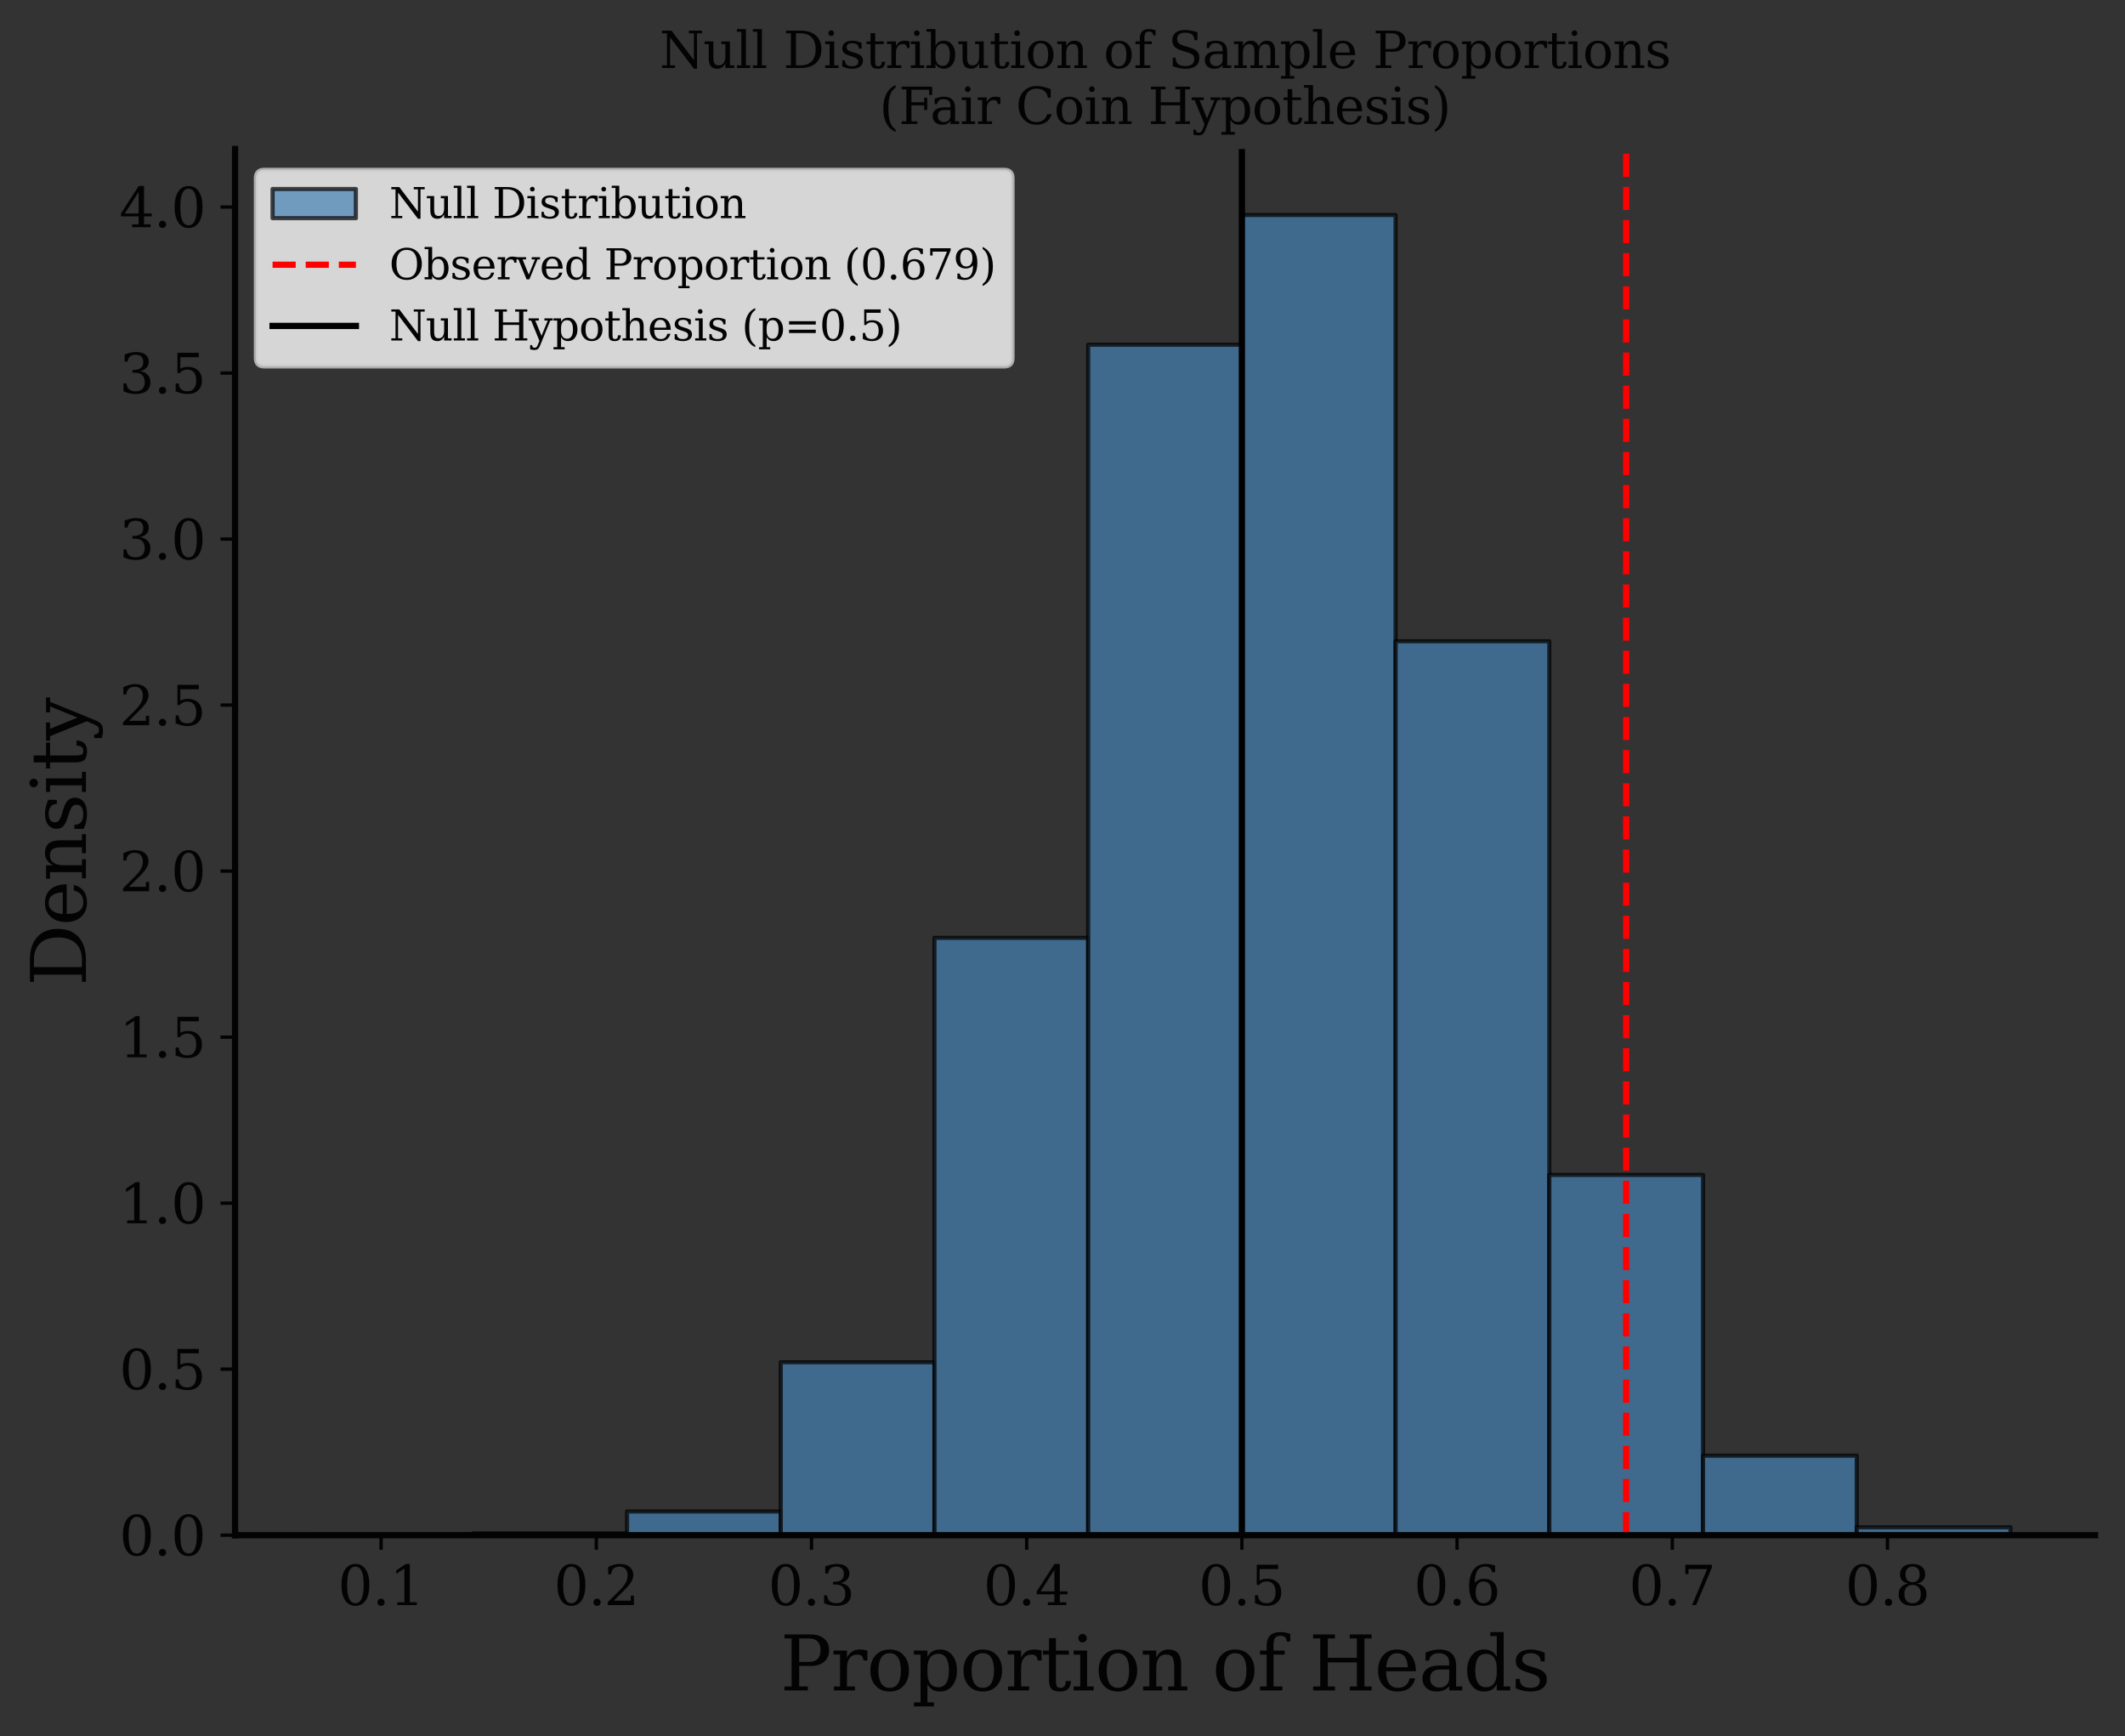 <?xml version="1.0" encoding="utf-8" standalone="no"?>
<!DOCTYPE svg PUBLIC "-//W3C//DTD SVG 1.1//EN"
  "http://www.w3.org/Graphics/SVG/1.1/DTD/svg11.dtd">
<svg xmlns:xlink="http://www.w3.org/1999/xlink" width="510.021pt" height="416.598pt" viewBox="0 0 510.021 416.598" xmlns="http://www.w3.org/2000/svg" version="1.1">
 <rect x="0" y="0" width="510.021" height="416.598" fill="#333333" stroke="none"/>
 <defs>
  <style type="text/css">*{stroke-linejoin: round; stroke-linecap: butt}</style>
 </defs>
 <g id="figure_1">
  <g id="patch_1">
   <path d="M 0 416.598 
L 510.021 416.598 
L 510.021 0 
L 0 0 
L 0 416.598 
z
" style="fill: none"/>
  </g>
  <g id="axes_1">
   <g id="patch_2">
    <path d="M 56.421 368.396 
L 502.821 368.396 
L 502.821 35.755 
L 56.421 35.755 
L 56.421 368.396 
z
" style="fill: none"/>
   </g>
   <g id="patch_3">
    <path d="M 76.712 368.396 
L 113.604 368.396 
L 113.604 368.284 
L 76.712 368.284 
z
" clip-path="url(#p70a9c75db4)" style="fill: #4682b4; opacity: 0.7; stroke: #000000; stroke-linejoin: miter"/>
   </g>
   <g id="patch_4">
    <path d="M 113.604 368.396 
L 150.497 368.396 
L 150.497 367.949 
L 113.604 367.949 
z
" clip-path="url(#p70a9c75db4)" style="fill: #4682b4; opacity: 0.7; stroke: #000000; stroke-linejoin: miter"/>
   </g>
   <g id="patch_5">
    <path d="M 150.497 368.396 
L 187.389 368.396 
L 187.389 362.706 
L 150.497 362.706 
z
" clip-path="url(#p70a9c75db4)" style="fill: #4682b4; opacity: 0.7; stroke: #000000; stroke-linejoin: miter"/>
   </g>
   <g id="patch_6">
    <path d="M 187.389 368.396 
L 224.282 368.396 
L 224.282 326.899 
L 187.389 326.899 
z
" clip-path="url(#p70a9c75db4)" style="fill: #4682b4; opacity: 0.7; stroke: #000000; stroke-linejoin: miter"/>
   </g>
   <g id="patch_7">
    <path d="M 224.282 368.396 
L 261.174 368.396 
L 261.174 225.055 
L 224.282 225.055 
z
" clip-path="url(#p70a9c75db4)" style="fill: #4682b4; opacity: 0.7; stroke: #000000; stroke-linejoin: miter"/>
   </g>
   <g id="patch_8">
    <path d="M 261.174 368.396 
L 298.067 368.396 
L 298.067 82.718 
L 261.174 82.718 
z
" clip-path="url(#p70a9c75db4)" style="fill: #4682b4; opacity: 0.7; stroke: #000000; stroke-linejoin: miter"/>
   </g>
   <g id="patch_9">
    <path d="M 298.067 368.396 
L 334.959 368.396 
L 334.959 51.596 
L 298.067 51.596 
z
" clip-path="url(#p70a9c75db4)" style="fill: #4682b4; opacity: 0.7; stroke: #000000; stroke-linejoin: miter"/>
   </g>
   <g id="patch_10">
    <path d="M 334.959 368.396 
L 371.852 368.396 
L 371.852 153.886 
L 334.959 153.886 
z
" clip-path="url(#p70a9c75db4)" style="fill: #4682b4; opacity: 0.7; stroke: #000000; stroke-linejoin: miter"/>
   </g>
   <g id="patch_11">
    <path d="M 371.852 368.396 
L 408.745 368.396 
L 408.745 281.945 
L 371.852 281.945 
z
" clip-path="url(#p70a9c75db4)" style="fill: #4682b4; opacity: 0.7; stroke: #000000; stroke-linejoin: miter"/>
   </g>
   <g id="patch_12">
    <path d="M 408.745 368.396 
L 445.637 368.396 
L 445.637 349.321 
L 408.745 349.321 
z
" clip-path="url(#p70a9c75db4)" style="fill: #4682b4; opacity: 0.7; stroke: #000000; stroke-linejoin: miter"/>
   </g>
   <g id="patch_13">
    <path d="M 445.637 368.396 
L 482.53 368.396 
L 482.53 366.499 
L 445.637 366.499 
z
" clip-path="url(#p70a9c75db4)" style="fill: #4682b4; opacity: 0.7; stroke: #000000; stroke-linejoin: miter"/>
   </g>
   <g id="matplotlib.axis_1">
    <g id="xtick_1">
     <g id="line2d_1">
      <defs>
       <path id="ma07808b17c" d="M 0 0 
L 0 3.5 
" style="stroke: #030303; stroke-width: 0.8"/>
      </defs>
      <g>
       <use xlink:href="#ma07808b17c" x="91.469" y="368.396" style="fill: #030303; stroke: #030303; stroke-width: 0.8"/>
      </g>
     </g>
     <g id="text_1">
      <!-- $\mathdefault{0.1}$ -->
      <g style="fill: #030303" transform="translate(81.069 385.273) scale(0.13 -0.13)">
       <defs>
        <path id="DejaVuSerif-30" d="M 2034 219 
Q 2513 219 2750 744 
Q 2988 1269 2988 2328 
Q 2988 3391 2750 3916 
Q 2513 4441 2034 4441 
Q 1556 4441 1318 3916 
Q 1081 3391 1081 2328 
Q 1081 1269 1318 744 
Q 1556 219 2034 219 
z
M 2034 -91 
Q 1275 -91 848 546 
Q 422 1184 422 2328 
Q 422 3475 848 4112 
Q 1275 4750 2034 4750 
Q 2797 4750 3222 4112 
Q 3647 3475 3647 2328 
Q 3647 1184 3222 546 
Q 2797 -91 2034 -91 
z
" transform="scale(0.016)"/>
        <path id="DejaVuSerif-2e" d="M 603 325 
Q 603 500 722 622 
Q 841 744 1019 744 
Q 1191 744 1312 622 
Q 1434 500 1434 325 
Q 1434 153 1312 31 
Q 1191 -91 1019 -91 
Q 841 -91 722 29 
Q 603 150 603 325 
z
" transform="scale(0.016)"/>
        <path id="DejaVuSerif-31" d="M 909 0 
L 909 331 
L 1722 331 
L 1722 4213 
L 781 3603 
L 781 4013 
L 1919 4750 
L 2350 4750 
L 2350 331 
L 3163 331 
L 3163 0 
L 909 0 
z
" transform="scale(0.016)"/>
       </defs>
       <use xlink:href="#DejaVuSerif-30" transform="translate(0 0.781)"/>
       <use xlink:href="#DejaVuSerif-2e" transform="translate(63.623 0.781)"/>
       <use xlink:href="#DejaVuSerif-31" transform="translate(95.41 0.781)"/>
      </g>
     </g>
    </g>
    <g id="xtick_2">
     <g id="line2d_2">
      <g>
       <use xlink:href="#ma07808b17c" x="143.118" y="368.396" style="fill: #030303; stroke: #030303; stroke-width: 0.8"/>
      </g>
     </g>
     <g id="text_2">
      <!-- $\mathdefault{0.2}$ -->
      <g style="fill: #030303" transform="translate(132.913 385.273) scale(0.13 -0.13)">
       <defs>
        <path id="DejaVuSerif-32" d="M 819 3553 
L 469 3553 
L 469 4384 
Q 803 4563 1142 4656 
Q 1481 4750 1806 4750 
Q 2534 4750 2956 4397 
Q 3378 4044 3378 3438 
Q 3378 2753 2422 1800 
Q 2347 1728 2309 1691 
L 1131 513 
L 3078 513 
L 3078 1088 
L 3444 1088 
L 3444 0 
L 434 0 
L 434 341 
L 1850 1753 
Q 2319 2222 2519 2614 
Q 2719 3006 2719 3438 
Q 2719 3909 2473 4175 
Q 2228 4441 1797 4441 
Q 1350 4441 1106 4219 
Q 863 3997 819 3553 
z
" transform="scale(0.016)"/>
       </defs>
       <use xlink:href="#DejaVuSerif-30" transform="translate(0 0.781)"/>
       <use xlink:href="#DejaVuSerif-2e" transform="translate(63.623 0.781)"/>
       <use xlink:href="#DejaVuSerif-32" transform="translate(92.785 0.781)"/>
      </g>
     </g>
    </g>
    <g id="xtick_3">
     <g id="line2d_3">
      <g>
       <use xlink:href="#ma07808b17c" x="194.768" y="368.396" style="fill: #030303; stroke: #030303; stroke-width: 0.8"/>
      </g>
     </g>
     <g id="text_3">
      <!-- $\mathdefault{0.3}$ -->
      <g style="fill: #030303" transform="translate(184.368 385.273) scale(0.13 -0.13)">
       <defs>
        <path id="DejaVuSerif-33" d="M 622 4469 
Q 988 4606 1323 4678 
Q 1659 4750 1953 4750 
Q 2638 4750 3022 4454 
Q 3406 4159 3406 3634 
Q 3406 3213 3140 2930 
Q 2875 2647 2388 2547 
Q 2963 2466 3280 2130 
Q 3597 1794 3597 1259 
Q 3597 606 3158 257 
Q 2719 -91 1894 -91 
Q 1528 -91 1179 -12 
Q 831 66 488 225 
L 488 1131 
L 838 1131 
Q 869 681 1141 450 
Q 1413 219 1906 219 
Q 2384 219 2661 495 
Q 2938 772 2938 1253 
Q 2938 1803 2653 2086 
Q 2369 2369 1819 2369 
L 1522 2369 
L 1522 2688 
L 1678 2688 
Q 2225 2688 2498 2914 
Q 2772 3141 2772 3597 
Q 2772 4006 2547 4223 
Q 2322 4441 1900 4441 
Q 1478 4441 1245 4241 
Q 1013 4041 972 3647 
L 622 3647 
L 622 4469 
z
" transform="scale(0.016)"/>
       </defs>
       <use xlink:href="#DejaVuSerif-30" transform="translate(0 0.781)"/>
       <use xlink:href="#DejaVuSerif-2e" transform="translate(63.623 0.781)"/>
       <use xlink:href="#DejaVuSerif-33" transform="translate(95.41 0.781)"/>
      </g>
     </g>
    </g>
    <g id="xtick_4">
     <g id="line2d_4">
      <g>
       <use xlink:href="#ma07808b17c" x="246.417" y="368.396" style="fill: #030303; stroke: #030303; stroke-width: 0.8"/>
      </g>
     </g>
     <g id="text_4">
      <!-- $\mathdefault{0.4}$ -->
      <g style="fill: #030303" transform="translate(236.017 385.273) scale(0.13 -0.13)">
       <defs>
        <path id="DejaVuSerif-34" d="M 2234 1581 
L 2234 4063 
L 641 1581 
L 2234 1581 
z
M 3609 0 
L 1484 0 
L 1484 331 
L 2234 331 
L 2234 1247 
L 197 1247 
L 197 1588 
L 2241 4750 
L 2859 4750 
L 2859 1581 
L 3750 1581 
L 3750 1247 
L 2859 1247 
L 2859 331 
L 3609 331 
L 3609 0 
z
" transform="scale(0.016)"/>
       </defs>
       <use xlink:href="#DejaVuSerif-30" transform="translate(0 0.781)"/>
       <use xlink:href="#DejaVuSerif-2e" transform="translate(63.623 0.781)"/>
       <use xlink:href="#DejaVuSerif-34" transform="translate(95.41 0.781)"/>
      </g>
     </g>
    </g>
    <g id="xtick_5">
     <g id="line2d_5">
      <g>
       <use xlink:href="#ma07808b17c" x="298.067" y="368.396" style="fill: #030303; stroke: #030303; stroke-width: 0.8"/>
      </g>
     </g>
     <g id="text_5">
      <!-- $\mathdefault{0.5}$ -->
      <g style="fill: #030303" transform="translate(287.667 385.273) scale(0.13 -0.13)">
       <defs>
        <path id="DejaVuSerif-35" d="M 3219 4666 
L 3219 4153 
L 1081 4153 
L 1081 2816 
Q 1244 2928 1461 2984 
Q 1678 3041 1947 3041 
Q 2703 3041 3140 2622 
Q 3578 2203 3578 1478 
Q 3578 738 3136 323 
Q 2694 -91 1894 -91 
Q 1572 -91 1234 -12 
Q 897 66 544 225 
L 544 1131 
L 897 1131 
Q 925 688 1179 453 
Q 1434 219 1894 219 
Q 2388 219 2653 544 
Q 2919 869 2919 1478 
Q 2919 2084 2655 2407 
Q 2391 2731 1894 2731 
Q 1613 2731 1398 2631 
Q 1184 2531 1019 2322 
L 750 2322 
L 750 4666 
L 3219 4666 
z
" transform="scale(0.016)"/>
       </defs>
       <use xlink:href="#DejaVuSerif-30" transform="translate(0 0.781)"/>
       <use xlink:href="#DejaVuSerif-2e" transform="translate(63.623 0.781)"/>
       <use xlink:href="#DejaVuSerif-35" transform="translate(95.41 0.781)"/>
      </g>
     </g>
    </g>
    <g id="xtick_6">
     <g id="line2d_6">
      <g>
       <use xlink:href="#ma07808b17c" x="349.716" y="368.396" style="fill: #030303; stroke: #030303; stroke-width: 0.8"/>
      </g>
     </g>
     <g id="text_6">
      <!-- $\mathdefault{0.6}$ -->
      <g style="fill: #030303" transform="translate(339.316 385.273) scale(0.13 -0.13)">
       <defs>
        <path id="DejaVuSerif-36" d="M 2094 219 
Q 2534 219 2771 542 
Q 3009 866 3009 1472 
Q 3009 2078 2771 2401 
Q 2534 2725 2094 2725 
Q 1647 2725 1412 2412 
Q 1178 2100 1178 1509 
Q 1178 888 1415 553 
Q 1653 219 2094 219 
z
M 1075 2569 
Q 1288 2803 1556 2918 
Q 1825 3034 2163 3034 
Q 2859 3034 3264 2615 
Q 3669 2197 3669 1472 
Q 3669 763 3233 336 
Q 2797 -91 2069 -91 
Q 1278 -91 853 498 
Q 428 1088 428 2181 
Q 428 3406 931 4078 
Q 1434 4750 2350 4750 
Q 2597 4750 2869 4703 
Q 3141 4656 3425 4563 
L 3425 3794 
L 3072 3794 
Q 3034 4109 2831 4275 
Q 2628 4441 2284 4441 
Q 1678 4441 1381 3981 
Q 1084 3522 1075 2569 
z
" transform="scale(0.016)"/>
       </defs>
       <use xlink:href="#DejaVuSerif-30" transform="translate(0 0.781)"/>
       <use xlink:href="#DejaVuSerif-2e" transform="translate(63.623 0.781)"/>
       <use xlink:href="#DejaVuSerif-36" transform="translate(95.41 0.781)"/>
      </g>
     </g>
    </g>
    <g id="xtick_7">
     <g id="line2d_7">
      <g>
       <use xlink:href="#ma07808b17c" x="401.366" y="368.396" style="fill: #030303; stroke: #030303; stroke-width: 0.8"/>
      </g>
     </g>
     <g id="text_7">
      <!-- $\mathdefault{0.7}$ -->
      <g style="fill: #030303" transform="translate(390.966 385.273) scale(0.13 -0.13)">
       <defs>
        <path id="DejaVuSerif-37" d="M 3609 4347 
L 1784 0 
L 1319 0 
L 3059 4153 
L 903 4153 
L 903 3578 
L 538 3578 
L 538 4666 
L 3609 4666 
L 3609 4347 
z
" transform="scale(0.016)"/>
       </defs>
       <use xlink:href="#DejaVuSerif-30" transform="translate(0 0.781)"/>
       <use xlink:href="#DejaVuSerif-2e" transform="translate(63.623 0.781)"/>
       <use xlink:href="#DejaVuSerif-37" transform="translate(95.41 0.781)"/>
      </g>
     </g>
    </g>
    <g id="xtick_8">
     <g id="line2d_8">
      <g>
       <use xlink:href="#ma07808b17c" x="453.016" y="368.396" style="fill: #030303; stroke: #030303; stroke-width: 0.8"/>
      </g>
     </g>
     <g id="text_8">
      <!-- $\mathdefault{0.8}$ -->
      <g style="fill: #030303" transform="translate(442.876 385.273) scale(0.13 -0.13)">
       <defs>
        <path id="DejaVuSerif-38" d="M 2981 1275 
Q 2981 1775 2732 2051 
Q 2484 2328 2034 2328 
Q 1584 2328 1336 2051 
Q 1088 1775 1088 1275 
Q 1088 772 1336 495 
Q 1584 219 2034 219 
Q 2484 219 2732 495 
Q 2981 772 2981 1275 
z
M 2853 3541 
Q 2853 3966 2637 4203 
Q 2422 4441 2034 4441 
Q 1650 4441 1433 4203 
Q 1216 3966 1216 3541 
Q 1216 3113 1433 2875 
Q 1650 2638 2034 2638 
Q 2422 2638 2637 2875 
Q 2853 3113 2853 3541 
z
M 2516 2484 
Q 3047 2413 3344 2092 
Q 3641 1772 3641 1275 
Q 3641 619 3225 264 
Q 2809 -91 2034 -91 
Q 1263 -91 845 264 
Q 428 619 428 1275 
Q 428 1772 725 2092 
Q 1022 2413 1556 2484 
Q 1084 2569 832 2842 
Q 581 3116 581 3541 
Q 581 4103 968 4426 
Q 1356 4750 2034 4750 
Q 2713 4750 3100 4426 
Q 3488 4103 3488 3541 
Q 3488 3116 3236 2842 
Q 2984 2569 2516 2484 
z
" transform="scale(0.016)"/>
       </defs>
       <use xlink:href="#DejaVuSerif-30" transform="translate(0 0.781)"/>
       <use xlink:href="#DejaVuSerif-2e" transform="translate(63.623 0.781)"/>
       <use xlink:href="#DejaVuSerif-38" transform="translate(91.785 0.781)"/>
      </g>
     </g>
    </g>
    <g id="text_9">
     <!-- Proportion of Heads -->
     <g style="fill: #030303" transform="translate(187.262 405.654) scale(0.18 -0.18)">
      <defs>
       <path id="DejaVuSerif-50" d="M 1581 2375 
L 2406 2375 
Q 2872 2375 3115 2626 
Q 3359 2878 3359 3353 
Q 3359 3831 3115 4081 
Q 2872 4331 2406 4331 
L 1581 4331 
L 1581 2375 
z
M 353 0 
L 353 331 
L 947 331 
L 947 4331 
L 353 4331 
L 353 4666 
L 2559 4666 
Q 3259 4666 3668 4311 
Q 4078 3956 4078 3353 
Q 4078 2753 3668 2397 
Q 3259 2041 2559 2041 
L 1581 2041 
L 1581 331 
L 2303 331 
L 2303 0 
L 353 0 
z
" transform="scale(0.016)"/>
       <path id="DejaVuSerif-72" d="M 3059 3328 
L 3059 2497 
L 2728 2497 
Q 2713 2744 2591 2866 
Q 2469 2988 2234 2988 
Q 1809 2988 1582 2694 
Q 1356 2400 1356 1850 
L 1356 331 
L 2022 331 
L 2022 0 
L 263 0 
L 263 331 
L 781 331 
L 781 2994 
L 231 2994 
L 231 3322 
L 1356 3322 
L 1356 2731 
Q 1525 3078 1790 3245 
Q 2056 3413 2438 3413 
Q 2578 3413 2733 3391 
Q 2888 3369 3059 3328 
z
" transform="scale(0.016)"/>
       <path id="DejaVuSerif-6f" d="M 1925 219 
Q 2388 219 2623 584 
Q 2859 950 2859 1663 
Q 2859 2375 2623 2739 
Q 2388 3103 1925 3103 
Q 1463 3103 1227 2739 
Q 991 2375 991 1663 
Q 991 950 1228 584 
Q 1466 219 1925 219 
z
M 1925 -91 
Q 1200 -91 759 389 
Q 319 869 319 1663 
Q 319 2456 758 2934 
Q 1197 3413 1925 3413 
Q 2653 3413 3092 2934 
Q 3531 2456 3531 1663 
Q 3531 869 3092 389 
Q 2653 -91 1925 -91 
z
" transform="scale(0.016)"/>
       <path id="DejaVuSerif-70" d="M 1313 1825 
L 1313 1497 
Q 1313 897 1542 583 
Q 1772 269 2209 269 
Q 2650 269 2876 622 
Q 3103 975 3103 1663 
Q 3103 2353 2876 2703 
Q 2650 3053 2209 3053 
Q 1772 3053 1542 2737 
Q 1313 2422 1313 1825 
z
M 738 2988 
L 184 2988 
L 184 3322 
L 1313 3322 
L 1313 2803 
Q 1481 3116 1742 3264 
Q 2003 3413 2388 3413 
Q 3000 3413 3387 2928 
Q 3775 2444 3775 1663 
Q 3775 881 3387 395 
Q 3000 -91 2388 -91 
Q 2003 -91 1742 57 
Q 1481 206 1313 519 
L 1313 -997 
L 1856 -997 
L 1856 -1331 
L 184 -1331 
L 184 -997 
L 738 -997 
L 738 2988 
z
" transform="scale(0.016)"/>
       <path id="DejaVuSerif-74" d="M 691 2988 
L 184 2988 
L 184 3322 
L 691 3322 
L 691 4353 
L 1269 4353 
L 1269 3322 
L 2350 3322 
L 2350 2988 
L 1269 2988 
L 1269 878 
Q 1269 456 1350 337 
Q 1431 219 1650 219 
Q 1875 219 1978 351 
Q 2081 484 2088 781 
L 2522 781 
Q 2497 328 2275 118 
Q 2053 -91 1600 -91 
Q 1103 -91 897 129 
Q 691 350 691 878 
L 691 2988 
z
" transform="scale(0.016)"/>
       <path id="DejaVuSerif-69" d="M 622 4353 
Q 622 4497 726 4603 
Q 831 4709 978 4709 
Q 1122 4709 1226 4603 
Q 1331 4497 1331 4353 
Q 1331 4206 1228 4103 
Q 1125 4000 978 4000 
Q 831 4000 726 4103 
Q 622 4206 622 4353 
z
M 1356 331 
L 1900 331 
L 1900 0 
L 231 0 
L 231 331 
L 781 331 
L 781 2988 
L 231 2988 
L 231 3322 
L 1356 3322 
L 1356 331 
z
" transform="scale(0.016)"/>
       <path id="DejaVuSerif-6e" d="M 263 0 
L 263 331 
L 781 331 
L 781 2988 
L 231 2988 
L 231 3322 
L 1356 3322 
L 1356 2731 
Q 1516 3069 1770 3241 
Q 2025 3413 2363 3413 
Q 2913 3413 3172 3097 
Q 3431 2781 3431 2113 
L 3431 331 
L 3944 331 
L 3944 0 
L 2356 0 
L 2356 331 
L 2853 331 
L 2853 1931 
Q 2853 2541 2703 2767 
Q 2553 2994 2175 2994 
Q 1775 2994 1565 2701 
Q 1356 2409 1356 1850 
L 1356 331 
L 1856 331 
L 1856 0 
L 263 0 
z
" transform="scale(0.016)"/>
       <path id="DejaVuSerif-20" transform="scale(0.016)"/>
       <path id="DejaVuSerif-66" d="M 2753 4078 
L 2450 4078 
Q 2447 4313 2317 4434 
Q 2188 4556 1941 4556 
Q 1619 4556 1487 4379 
Q 1356 4203 1356 3750 
L 1356 3322 
L 2284 3322 
L 2284 2988 
L 1356 2988 
L 1356 331 
L 2094 331 
L 2094 0 
L 231 0 
L 231 331 
L 781 331 
L 781 2988 
L 231 2988 
L 231 3322 
L 781 3322 
L 781 3738 
Q 781 4294 1070 4578 
Q 1359 4863 1919 4863 
Q 2128 4863 2337 4825 
Q 2547 4788 2753 4709 
L 2753 4078 
z
" transform="scale(0.016)"/>
       <path id="DejaVuSerif-48" d="M 353 0 
L 353 331 
L 947 331 
L 947 4331 
L 353 4331 
L 353 4666 
L 2175 4666 
L 2175 4331 
L 1581 4331 
L 1581 2719 
L 4000 2719 
L 4000 4331 
L 3406 4331 
L 3406 4666 
L 5228 4666 
L 5228 4331 
L 4634 4331 
L 4634 331 
L 5228 331 
L 5228 0 
L 3406 0 
L 3406 331 
L 4000 331 
L 4000 2338 
L 1581 2338 
L 1581 331 
L 2175 331 
L 2175 0 
L 353 0 
z
" transform="scale(0.016)"/>
       <path id="DejaVuSerif-65" d="M 3469 1600 
L 991 1600 
L 991 1575 
Q 991 903 1244 561 
Q 1497 219 1991 219 
Q 2369 219 2611 417 
Q 2853 616 2950 1006 
L 3413 1006 
Q 3275 459 2904 184 
Q 2534 -91 1931 -91 
Q 1203 -91 761 389 
Q 319 869 319 1663 
Q 319 2450 753 2931 
Q 1188 3413 1894 3413 
Q 2647 3413 3050 2948 
Q 3453 2484 3469 1600 
z
M 2791 1931 
Q 2772 2513 2545 2808 
Q 2319 3103 1894 3103 
Q 1497 3103 1269 2806 
Q 1041 2509 991 1931 
L 2791 1931 
z
" transform="scale(0.016)"/>
       <path id="DejaVuSerif-61" d="M 2547 1044 
L 2547 1747 
L 1806 1747 
Q 1378 1747 1168 1562 
Q 959 1378 959 997 
Q 959 650 1171 447 
Q 1384 244 1747 244 
Q 2106 244 2326 466 
Q 2547 688 2547 1044 
z
M 3122 2075 
L 3122 331 
L 3634 331 
L 3634 0 
L 2547 0 
L 2547 359 
Q 2356 128 2106 18 
Q 1856 -91 1522 -91 
Q 969 -91 644 203 
Q 319 497 319 997 
Q 319 1513 691 1797 
Q 1063 2081 1741 2081 
L 2547 2081 
L 2547 2309 
Q 2547 2688 2317 2895 
Q 2088 3103 1672 3103 
Q 1328 3103 1125 2947 
Q 922 2791 872 2484 
L 575 2484 
L 575 3156 
Q 875 3284 1158 3348 
Q 1441 3413 1709 3413 
Q 2400 3413 2761 3070 
Q 3122 2728 3122 2075 
z
" transform="scale(0.016)"/>
       <path id="DejaVuSerif-64" d="M 3359 331 
L 3909 331 
L 3909 0 
L 2784 0 
L 2784 519 
Q 2616 206 2355 57 
Q 2094 -91 1709 -91 
Q 1097 -91 708 395 
Q 319 881 319 1663 
Q 319 2444 706 2928 
Q 1094 3413 1709 3413 
Q 2094 3413 2355 3264 
Q 2616 3116 2784 2803 
L 2784 4531 
L 2241 4531 
L 2241 4863 
L 3359 4863 
L 3359 331 
z
M 2784 1497 
L 2784 1825 
Q 2784 2422 2554 2737 
Q 2325 3053 1888 3053 
Q 1444 3053 1217 2703 
Q 991 2353 991 1663 
Q 991 975 1217 622 
Q 1444 269 1888 269 
Q 2325 269 2554 583 
Q 2784 897 2784 1497 
z
" transform="scale(0.016)"/>
       <path id="DejaVuSerif-73" d="M 359 184 
L 359 959 
L 691 959 
Q 703 588 923 403 
Q 1144 219 1575 219 
Q 1963 219 2166 364 
Q 2369 509 2369 788 
Q 2369 1006 2220 1140 
Q 2072 1275 1594 1428 
L 1178 1569 
Q 750 1706 558 1912 
Q 366 2119 366 2438 
Q 366 2894 700 3153 
Q 1034 3413 1625 3413 
Q 1888 3413 2178 3344 
Q 2469 3275 2778 3144 
L 2778 2419 
L 2447 2419 
Q 2434 2741 2221 2922 
Q 2009 3103 1644 3103 
Q 1281 3103 1095 2975 
Q 909 2847 909 2591 
Q 909 2381 1050 2254 
Q 1191 2128 1613 1997 
L 2069 1856 
Q 2541 1709 2748 1489 
Q 2956 1269 2956 922 
Q 2956 450 2595 179 
Q 2234 -91 1600 -91 
Q 1278 -91 972 -22 
Q 666 47 359 184 
z
" transform="scale(0.016)"/>
      </defs>
      <use xlink:href="#DejaVuSerif-50"/>
      <use xlink:href="#DejaVuSerif-72" transform="translate(67.285 0)"/>
      <use xlink:href="#DejaVuSerif-6f" transform="translate(115.088 0)"/>
      <use xlink:href="#DejaVuSerif-70" transform="translate(175.293 0)"/>
      <use xlink:href="#DejaVuSerif-6f" transform="translate(239.307 0)"/>
      <use xlink:href="#DejaVuSerif-72" transform="translate(299.512 0)"/>
      <use xlink:href="#DejaVuSerif-74" transform="translate(347.314 0)"/>
      <use xlink:href="#DejaVuSerif-69" transform="translate(387.5 0)"/>
      <use xlink:href="#DejaVuSerif-6f" transform="translate(419.482 0)"/>
      <use xlink:href="#DejaVuSerif-6e" transform="translate(479.688 0)"/>
      <use xlink:href="#DejaVuSerif-20" transform="translate(544.092 0)"/>
      <use xlink:href="#DejaVuSerif-6f" transform="translate(575.879 0)"/>
      <use xlink:href="#DejaVuSerif-66" transform="translate(636.084 0)"/>
      <use xlink:href="#DejaVuSerif-20" transform="translate(673.096 0)"/>
      <use xlink:href="#DejaVuSerif-48" transform="translate(704.883 0)"/>
      <use xlink:href="#DejaVuSerif-65" transform="translate(792.09 0)"/>
      <use xlink:href="#DejaVuSerif-61" transform="translate(851.27 0)"/>
      <use xlink:href="#DejaVuSerif-64" transform="translate(910.889 0)"/>
      <use xlink:href="#DejaVuSerif-73" transform="translate(974.902 0)"/>
     </g>
    </g>
   </g>
   <g id="matplotlib.axis_2">
    <g id="ytick_1">
     <g id="line2d_9">
      <defs>
       <path id="m351866f456" d="M 0 0 
L -3.5 0 
" style="stroke: #030303; stroke-width: 0.8"/>
      </defs>
      <g>
       <use xlink:href="#m351866f456" x="56.421" y="368.396" style="fill: #030303; stroke: #030303; stroke-width: 0.8"/>
      </g>
     </g>
     <g id="text_10">
      <!-- $\mathdefault{0.0}$ -->
      <g style="fill: #030303" transform="translate(28.621 373.334) scale(0.13 -0.13)">
       <use xlink:href="#DejaVuSerif-30" transform="translate(0 0.781)"/>
       <use xlink:href="#DejaVuSerif-2e" transform="translate(63.623 0.781)"/>
       <use xlink:href="#DejaVuSerif-30" transform="translate(95.41 0.781)"/>
      </g>
     </g>
    </g>
    <g id="ytick_2">
     <g id="line2d_10">
      <g>
       <use xlink:href="#m351866f456" x="56.421" y="328.556" style="fill: #030303; stroke: #030303; stroke-width: 0.8"/>
      </g>
     </g>
     <g id="text_11">
      <!-- $\mathdefault{0.5}$ -->
      <g style="fill: #030303" transform="translate(28.621 333.495) scale(0.13 -0.13)">
       <use xlink:href="#DejaVuSerif-30" transform="translate(0 0.781)"/>
       <use xlink:href="#DejaVuSerif-2e" transform="translate(63.623 0.781)"/>
       <use xlink:href="#DejaVuSerif-35" transform="translate(95.41 0.781)"/>
      </g>
     </g>
    </g>
    <g id="ytick_3">
     <g id="line2d_11">
      <g>
       <use xlink:href="#m351866f456" x="56.421" y="288.717" style="fill: #030303; stroke: #030303; stroke-width: 0.8"/>
      </g>
     </g>
     <g id="text_12">
      <!-- $\mathdefault{1.0}$ -->
      <g style="fill: #030303" transform="translate(28.621 293.656) scale(0.13 -0.13)">
       <use xlink:href="#DejaVuSerif-31" transform="translate(0 0.781)"/>
       <use xlink:href="#DejaVuSerif-2e" transform="translate(63.623 0.781)"/>
       <use xlink:href="#DejaVuSerif-30" transform="translate(95.41 0.781)"/>
      </g>
     </g>
    </g>
    <g id="ytick_4">
     <g id="line2d_12">
      <g>
       <use xlink:href="#m351866f456" x="56.421" y="248.878" style="fill: #030303; stroke: #030303; stroke-width: 0.8"/>
      </g>
     </g>
     <g id="text_13">
      <!-- $\mathdefault{1.5}$ -->
      <g style="fill: #030303" transform="translate(28.621 253.817) scale(0.13 -0.13)">
       <use xlink:href="#DejaVuSerif-31" transform="translate(0 0.781)"/>
       <use xlink:href="#DejaVuSerif-2e" transform="translate(63.623 0.781)"/>
       <use xlink:href="#DejaVuSerif-35" transform="translate(95.41 0.781)"/>
      </g>
     </g>
    </g>
    <g id="ytick_5">
     <g id="line2d_13">
      <g>
       <use xlink:href="#m351866f456" x="56.421" y="209.039" style="fill: #030303; stroke: #030303; stroke-width: 0.8"/>
      </g>
     </g>
     <g id="text_14">
      <!-- $\mathdefault{2.0}$ -->
      <g style="fill: #030303" transform="translate(28.621 213.978) scale(0.13 -0.13)">
       <use xlink:href="#DejaVuSerif-32" transform="translate(0 0.781)"/>
       <use xlink:href="#DejaVuSerif-2e" transform="translate(63.623 0.781)"/>
       <use xlink:href="#DejaVuSerif-30" transform="translate(95.41 0.781)"/>
      </g>
     </g>
    </g>
    <g id="ytick_6">
     <g id="line2d_14">
      <g>
       <use xlink:href="#m351866f456" x="56.421" y="169.2" style="fill: #030303; stroke: #030303; stroke-width: 0.8"/>
      </g>
     </g>
     <g id="text_15">
      <!-- $\mathdefault{2.5}$ -->
      <g style="fill: #030303" transform="translate(28.621 174.139) scale(0.13 -0.13)">
       <use xlink:href="#DejaVuSerif-32" transform="translate(0 0.781)"/>
       <use xlink:href="#DejaVuSerif-2e" transform="translate(63.623 0.781)"/>
       <use xlink:href="#DejaVuSerif-35" transform="translate(95.41 0.781)"/>
      </g>
     </g>
    </g>
    <g id="ytick_7">
     <g id="line2d_15">
      <g>
       <use xlink:href="#m351866f456" x="56.421" y="129.361" style="fill: #030303; stroke: #030303; stroke-width: 0.8"/>
      </g>
     </g>
     <g id="text_16">
      <!-- $\mathdefault{3.0}$ -->
      <g style="fill: #030303" transform="translate(28.621 134.3) scale(0.13 -0.13)">
       <use xlink:href="#DejaVuSerif-33" transform="translate(0 0.781)"/>
       <use xlink:href="#DejaVuSerif-2e" transform="translate(63.623 0.781)"/>
       <use xlink:href="#DejaVuSerif-30" transform="translate(95.41 0.781)"/>
      </g>
     </g>
    </g>
    <g id="ytick_8">
     <g id="line2d_16">
      <g>
       <use xlink:href="#m351866f456" x="56.421" y="89.522" style="fill: #030303; stroke: #030303; stroke-width: 0.8"/>
      </g>
     </g>
     <g id="text_17">
      <!-- $\mathdefault{3.5}$ -->
      <g style="fill: #030303" transform="translate(28.621 94.461) scale(0.13 -0.13)">
       <use xlink:href="#DejaVuSerif-33" transform="translate(0 0.781)"/>
       <use xlink:href="#DejaVuSerif-2e" transform="translate(63.623 0.781)"/>
       <use xlink:href="#DejaVuSerif-35" transform="translate(95.41 0.781)"/>
      </g>
     </g>
    </g>
    <g id="ytick_9">
     <g id="line2d_17">
      <g>
       <use xlink:href="#m351866f456" x="56.421" y="49.683" style="fill: #030303; stroke: #030303; stroke-width: 0.8"/>
      </g>
     </g>
     <g id="text_18">
      <!-- $\mathdefault{4.0}$ -->
      <g style="fill: #030303" transform="translate(28.621 54.622) scale(0.13 -0.13)">
       <use xlink:href="#DejaVuSerif-34" transform="translate(0 0.781)"/>
       <use xlink:href="#DejaVuSerif-2e" transform="translate(63.623 0.781)"/>
       <use xlink:href="#DejaVuSerif-30" transform="translate(95.41 0.781)"/>
      </g>
     </g>
    </g>
    <g id="text_19">
     <!-- Density -->
     <g style="fill: #030303" transform="translate(20.621 236.613) rotate(-90) scale(0.18 -0.18)">
      <defs>
       <path id="DejaVuSerif-44" d="M 1581 331 
L 2163 331 
Q 3072 331 3558 850 
Q 4044 1369 4044 2338 
Q 4044 3306 3559 3818 
Q 3075 4331 2163 4331 
L 1581 4331 
L 1581 331 
z
M 353 0 
L 353 331 
L 947 331 
L 947 4331 
L 353 4331 
L 353 4666 
L 2209 4666 
Q 3416 4666 4089 4050 
Q 4763 3434 4763 2338 
Q 4763 1238 4088 619 
Q 3413 0 2209 0 
L 353 0 
z
" transform="scale(0.016)"/>
       <path id="DejaVuSerif-79" d="M 1381 -609 
L 1600 -56 
L 359 2988 
L -19 2988 
L -19 3322 
L 1509 3322 
L 1509 2988 
L 978 2988 
L 1913 703 
L 2847 2988 
L 2350 2988 
L 2350 3322 
L 3597 3322 
L 3597 2988 
L 3225 2988 
L 1703 -750 
Q 1547 -1138 1356 -1280 
Q 1166 -1422 819 -1422 
Q 672 -1422 517 -1397 
Q 363 -1372 206 -1325 
L 206 -691 
L 500 -691 
Q 519 -903 608 -995 
Q 697 -1088 884 -1088 
Q 1056 -1088 1161 -992 
Q 1266 -897 1381 -609 
z
" transform="scale(0.016)"/>
      </defs>
      <use xlink:href="#DejaVuSerif-44"/>
      <use xlink:href="#DejaVuSerif-65" transform="translate(80.176 0)"/>
      <use xlink:href="#DejaVuSerif-6e" transform="translate(139.355 0)"/>
      <use xlink:href="#DejaVuSerif-73" transform="translate(203.76 0)"/>
      <use xlink:href="#DejaVuSerif-69" transform="translate(255.078 0)"/>
      <use xlink:href="#DejaVuSerif-74" transform="translate(287.061 0)"/>
      <use xlink:href="#DejaVuSerif-79" transform="translate(327.246 0)"/>
     </g>
    </g>
   </g>
   <g id="line2d_18">
    <path d="M 390.298 368.396 
L 390.298 35.755 
" clip-path="url(#p70a9c75db4)" style="fill: none; stroke-dasharray: 5.55,2.4; stroke-dashoffset: 0; stroke: #ff0000; stroke-width: 1.5"/>
   </g>
   <g id="line2d_19">
    <path d="M 298.067 368.396 
L 298.067 35.755 
" clip-path="url(#p70a9c75db4)" style="fill: none; stroke: #000000; stroke-width: 1.5; stroke-linecap: square"/>
   </g>
   <g id="patch_14">
    <path d="M 56.421 368.396 
L 56.421 35.755 
" style="fill: none; stroke: #030303; stroke-width: 1.5; stroke-linejoin: miter; stroke-linecap: square"/>
   </g>
   <g id="patch_15">
    <path d="M 56.421 368.396 
L 502.821 368.396 
" style="fill: none; stroke: #030303; stroke-width: 1.5; stroke-linejoin: miter; stroke-linecap: square"/>
   </g>
   <g id="text_20">
    <!-- Null Distribution of Sample Proportions -->
    <g style="fill: #030303" transform="translate(158.277 16.318) scale(0.12 -0.12)">
     <defs>
      <path id="DejaVuSerif-4e" d="M 313 0 
L 313 331 
L 941 331 
L 941 4331 
L 313 4331 
L 313 4666 
L 1509 4666 
L 4306 984 
L 4306 4331 
L 3681 4331 
L 3681 4666 
L 5319 4666 
L 5319 4331 
L 4691 4331 
L 4691 -91 
L 4313 -91 
L 1325 3841 
L 1325 331 
L 1953 331 
L 1953 0 
L 313 0 
z
" transform="scale(0.016)"/>
      <path id="DejaVuSerif-75" d="M 2266 3322 
L 3341 3322 
L 3341 331 
L 3884 331 
L 3884 0 
L 2766 0 
L 2766 588 
Q 2606 256 2353 82 
Q 2100 -91 1766 -91 
Q 1213 -91 952 223 
Q 691 538 691 1209 
L 691 2988 
L 172 2988 
L 172 3322 
L 1269 3322 
L 1269 1388 
Q 1269 781 1417 556 
Q 1566 331 1947 331 
Q 2347 331 2556 625 
Q 2766 919 2766 1478 
L 2766 2988 
L 2266 2988 
L 2266 3322 
z
" transform="scale(0.016)"/>
      <path id="DejaVuSerif-6c" d="M 1313 331 
L 1856 331 
L 1856 0 
L 184 0 
L 184 331 
L 738 331 
L 738 4531 
L 184 4531 
L 184 4863 
L 1313 4863 
L 1313 331 
z
" transform="scale(0.016)"/>
      <path id="DejaVuSerif-62" d="M 738 331 
L 738 4531 
L 184 4531 
L 184 4863 
L 1313 4863 
L 1313 2803 
Q 1481 3116 1742 3264 
Q 2003 3413 2388 3413 
Q 3000 3413 3387 2928 
Q 3775 2444 3775 1663 
Q 3775 881 3387 395 
Q 3000 -91 2388 -91 
Q 2003 -91 1742 57 
Q 1481 206 1313 519 
L 1313 0 
L 184 0 
L 184 331 
L 738 331 
z
M 1313 1497 
Q 1313 897 1542 583 
Q 1772 269 2209 269 
Q 2650 269 2876 622 
Q 3103 975 3103 1663 
Q 3103 2353 2876 2703 
Q 2650 3053 2209 3053 
Q 1772 3053 1542 2737 
Q 1313 2422 1313 1825 
L 1313 1497 
z
" transform="scale(0.016)"/>
      <path id="DejaVuSerif-53" d="M 594 225 
L 594 1288 
L 953 1284 
Q 969 753 1261 498 
Q 1553 244 2150 244 
Q 2706 244 2998 464 
Q 3291 684 3291 1106 
Q 3291 1444 3114 1625 
Q 2938 1806 2369 1978 
L 1753 2163 
Q 1084 2366 811 2669 
Q 538 2972 538 3500 
Q 538 4094 959 4422 
Q 1381 4750 2144 4750 
Q 2469 4750 2856 4679 
Q 3244 4609 3681 4475 
L 3681 3481 
L 3328 3481 
Q 3275 3975 2998 4195 
Q 2722 4416 2156 4416 
Q 1663 4416 1405 4214 
Q 1147 4013 1147 3628 
Q 1147 3294 1340 3103 
Q 1534 2913 2163 2725 
L 2741 2553 
Q 3375 2363 3645 2067 
Q 3916 1772 3916 1275 
Q 3916 597 3481 253 
Q 3047 -91 2188 -91 
Q 1803 -91 1404 -12 
Q 1006 66 594 225 
z
" transform="scale(0.016)"/>
      <path id="DejaVuSerif-6d" d="M 3316 2675 
Q 3481 3041 3739 3227 
Q 3997 3413 4341 3413 
Q 4863 3413 5119 3089 
Q 5375 2766 5375 2113 
L 5375 331 
L 5894 331 
L 5894 0 
L 4300 0 
L 4300 331 
L 4800 331 
L 4800 2047 
Q 4800 2556 4650 2772 
Q 4500 2988 4153 2988 
Q 3769 2988 3567 2697 
Q 3366 2406 3366 1850 
L 3366 331 
L 3866 331 
L 3866 0 
L 2291 0 
L 2291 331 
L 2791 331 
L 2791 2069 
Q 2791 2566 2641 2777 
Q 2491 2988 2144 2988 
Q 1759 2988 1557 2697 
Q 1356 2406 1356 1850 
L 1356 331 
L 1856 331 
L 1856 0 
L 263 0 
L 263 331 
L 781 331 
L 781 2994 
L 231 2994 
L 231 3322 
L 1356 3322 
L 1356 2731 
Q 1516 3063 1762 3238 
Q 2009 3413 2322 3413 
Q 2709 3413 2968 3220 
Q 3228 3028 3316 2675 
z
" transform="scale(0.016)"/>
     </defs>
     <use xlink:href="#DejaVuSerif-4e"/>
     <use xlink:href="#DejaVuSerif-75" transform="translate(87.5 0)"/>
     <use xlink:href="#DejaVuSerif-6c" transform="translate(151.904 0)"/>
     <use xlink:href="#DejaVuSerif-6c" transform="translate(183.887 0)"/>
     <use xlink:href="#DejaVuSerif-20" transform="translate(215.869 0)"/>
     <use xlink:href="#DejaVuSerif-44" transform="translate(247.656 0)"/>
     <use xlink:href="#DejaVuSerif-69" transform="translate(327.832 0)"/>
     <use xlink:href="#DejaVuSerif-73" transform="translate(359.814 0)"/>
     <use xlink:href="#DejaVuSerif-74" transform="translate(411.133 0)"/>
     <use xlink:href="#DejaVuSerif-72" transform="translate(451.318 0)"/>
     <use xlink:href="#DejaVuSerif-69" transform="translate(499.121 0)"/>
     <use xlink:href="#DejaVuSerif-62" transform="translate(531.104 0)"/>
     <use xlink:href="#DejaVuSerif-75" transform="translate(595.117 0)"/>
     <use xlink:href="#DejaVuSerif-74" transform="translate(659.521 0)"/>
     <use xlink:href="#DejaVuSerif-69" transform="translate(699.707 0)"/>
     <use xlink:href="#DejaVuSerif-6f" transform="translate(731.689 0)"/>
     <use xlink:href="#DejaVuSerif-6e" transform="translate(791.895 0)"/>
     <use xlink:href="#DejaVuSerif-20" transform="translate(856.299 0)"/>
     <use xlink:href="#DejaVuSerif-6f" transform="translate(888.086 0)"/>
     <use xlink:href="#DejaVuSerif-66" transform="translate(948.291 0)"/>
     <use xlink:href="#DejaVuSerif-20" transform="translate(985.303 0)"/>
     <use xlink:href="#DejaVuSerif-53" transform="translate(1017.09 0)"/>
     <use xlink:href="#DejaVuSerif-61" transform="translate(1085.596 0)"/>
     <use xlink:href="#DejaVuSerif-6d" transform="translate(1145.215 0)"/>
     <use xlink:href="#DejaVuSerif-70" transform="translate(1240.039 0)"/>
     <use xlink:href="#DejaVuSerif-6c" transform="translate(1304.053 0)"/>
     <use xlink:href="#DejaVuSerif-65" transform="translate(1336.035 0)"/>
     <use xlink:href="#DejaVuSerif-20" transform="translate(1395.215 0)"/>
     <use xlink:href="#DejaVuSerif-50" transform="translate(1427.002 0)"/>
     <use xlink:href="#DejaVuSerif-72" transform="translate(1494.287 0)"/>
     <use xlink:href="#DejaVuSerif-6f" transform="translate(1542.09 0)"/>
     <use xlink:href="#DejaVuSerif-70" transform="translate(1602.295 0)"/>
     <use xlink:href="#DejaVuSerif-6f" transform="translate(1666.309 0)"/>
     <use xlink:href="#DejaVuSerif-72" transform="translate(1726.514 0)"/>
     <use xlink:href="#DejaVuSerif-74" transform="translate(1774.316 0)"/>
     <use xlink:href="#DejaVuSerif-69" transform="translate(1814.502 0)"/>
     <use xlink:href="#DejaVuSerif-6f" transform="translate(1846.484 0)"/>
     <use xlink:href="#DejaVuSerif-6e" transform="translate(1906.689 0)"/>
     <use xlink:href="#DejaVuSerif-73" transform="translate(1971.094 0)"/>
    </g>
    <!-- (Fair Coin Hypothesis) -->
    <g style="fill: #030303" transform="translate(211.037 29.756) scale(0.12 -0.12)">
     <defs>
      <path id="DejaVuSerif-28" d="M 2041 -997 
Q 1281 -656 893 83 
Q 506 822 506 1931 
Q 506 3044 893 3783 
Q 1281 4522 2041 4863 
L 2041 4556 
Q 1559 4225 1350 3623 
Q 1141 3022 1141 1931 
Q 1141 844 1350 242 
Q 1559 -359 2041 -691 
L 2041 -997 
z
" transform="scale(0.016)"/>
      <path id="DejaVuSerif-46" d="M 353 0 
L 353 331 
L 947 331 
L 947 4331 
L 353 4331 
L 353 4666 
L 4172 4666 
L 4172 3628 
L 3788 3628 
L 3788 4281 
L 1581 4281 
L 1581 2719 
L 3175 2719 
L 3175 3303 
L 3559 3303 
L 3559 1753 
L 3175 1753 
L 3175 2338 
L 1581 2338 
L 1581 331 
L 2328 331 
L 2328 0 
L 353 0 
z
" transform="scale(0.016)"/>
      <path id="DejaVuSerif-43" d="M 4513 1234 
Q 4306 581 3820 245 
Q 3334 -91 2591 -91 
Q 2134 -91 1743 65 
Q 1353 222 1050 525 
Q 700 875 529 1320 
Q 359 1766 359 2328 
Q 359 3416 987 4083 
Q 1616 4750 2644 4750 
Q 3025 4750 3456 4650 
Q 3888 4550 4384 4347 
L 4384 3272 
L 4031 3272 
Q 3916 3859 3567 4137 
Q 3219 4416 2591 4416 
Q 1844 4416 1459 3886 
Q 1075 3356 1075 2328 
Q 1075 1303 1459 773 
Q 1844 244 2591 244 
Q 3113 244 3450 492 
Q 3788 741 3938 1234 
L 4513 1234 
z
" transform="scale(0.016)"/>
      <path id="DejaVuSerif-68" d="M 263 0 
L 263 331 
L 781 331 
L 781 4531 
L 231 4531 
L 231 4863 
L 1356 4863 
L 1356 2731 
Q 1516 3069 1770 3241 
Q 2025 3413 2363 3413 
Q 2913 3413 3172 3097 
Q 3431 2781 3431 2113 
L 3431 331 
L 3944 331 
L 3944 0 
L 2356 0 
L 2356 331 
L 2853 331 
L 2853 1931 
Q 2853 2541 2704 2764 
Q 2556 2988 2175 2988 
Q 1775 2988 1565 2697 
Q 1356 2406 1356 1850 
L 1356 331 
L 1856 331 
L 1856 0 
L 263 0 
z
" transform="scale(0.016)"/>
      <path id="DejaVuSerif-29" d="M 453 -997 
L 453 -691 
Q 934 -359 1145 242 
Q 1356 844 1356 1931 
Q 1356 3022 1145 3623 
Q 934 4225 453 4556 
L 453 4863 
Q 1216 4522 1603 3783 
Q 1991 3044 1991 1931 
Q 1991 822 1603 83 
Q 1216 -656 453 -997 
z
" transform="scale(0.016)"/>
     </defs>
     <use xlink:href="#DejaVuSerif-28"/>
     <use xlink:href="#DejaVuSerif-46" transform="translate(39.014 0)"/>
     <use xlink:href="#DejaVuSerif-61" transform="translate(101.648 0)"/>
     <use xlink:href="#DejaVuSerif-69" transform="translate(161.268 0)"/>
     <use xlink:href="#DejaVuSerif-72" transform="translate(193.25 0)"/>
     <use xlink:href="#DejaVuSerif-20" transform="translate(241.053 0)"/>
     <use xlink:href="#DejaVuSerif-43" transform="translate(272.84 0)"/>
     <use xlink:href="#DejaVuSerif-6f" transform="translate(349.354 0)"/>
     <use xlink:href="#DejaVuSerif-69" transform="translate(409.559 0)"/>
     <use xlink:href="#DejaVuSerif-6e" transform="translate(441.541 0)"/>
     <use xlink:href="#DejaVuSerif-20" transform="translate(505.945 0)"/>
     <use xlink:href="#DejaVuSerif-48" transform="translate(537.732 0)"/>
     <use xlink:href="#DejaVuSerif-79" transform="translate(624.939 0)"/>
     <use xlink:href="#DejaVuSerif-70" transform="translate(681.434 0)"/>
     <use xlink:href="#DejaVuSerif-6f" transform="translate(745.447 0)"/>
     <use xlink:href="#DejaVuSerif-74" transform="translate(805.652 0)"/>
     <use xlink:href="#DejaVuSerif-68" transform="translate(845.838 0)"/>
     <use xlink:href="#DejaVuSerif-65" transform="translate(910.242 0)"/>
     <use xlink:href="#DejaVuSerif-73" transform="translate(969.422 0)"/>
     <use xlink:href="#DejaVuSerif-69" transform="translate(1020.74 0)"/>
     <use xlink:href="#DejaVuSerif-73" transform="translate(1052.723 0)"/>
     <use xlink:href="#DejaVuSerif-29" transform="translate(1104.041 0)"/>
    </g>
   </g>
   <g id="legend_1">
    <g id="patch_16">
     <path d="M 63.421 87.932 
L 241.016 87.932 
Q 243.016 87.932 243.016 85.932 
L 243.016 42.755 
Q 243.016 40.755 241.016 40.755 
L 63.421 40.755 
Q 61.421 40.755 61.421 42.755 
L 61.421 85.932 
Q 61.421 87.932 63.421 87.932 
z
" style="fill: #ffffff; opacity: 0.8; stroke: #cccccc; stroke-linejoin: miter"/>
    </g>
    <g id="patch_17">
     <path d="M 65.421 52.354 
L 85.421 52.354 
L 85.421 45.354 
L 65.421 45.354 
z
" style="fill: #4682b4; opacity: 0.7; stroke: #000000; stroke-linejoin: miter"/>
    </g>
    <g id="text_21">
     <!-- Null Distribution -->
     <g style="fill: #030303" transform="translate(93.421 52.354) scale(0.1 -0.1)">
      <use xlink:href="#DejaVuSerif-4e"/>
      <use xlink:href="#DejaVuSerif-75" transform="translate(87.5 0)"/>
      <use xlink:href="#DejaVuSerif-6c" transform="translate(151.904 0)"/>
      <use xlink:href="#DejaVuSerif-6c" transform="translate(183.887 0)"/>
      <use xlink:href="#DejaVuSerif-20" transform="translate(215.869 0)"/>
      <use xlink:href="#DejaVuSerif-44" transform="translate(247.656 0)"/>
      <use xlink:href="#DejaVuSerif-69" transform="translate(327.832 0)"/>
      <use xlink:href="#DejaVuSerif-73" transform="translate(359.814 0)"/>
      <use xlink:href="#DejaVuSerif-74" transform="translate(411.133 0)"/>
      <use xlink:href="#DejaVuSerif-72" transform="translate(451.318 0)"/>
      <use xlink:href="#DejaVuSerif-69" transform="translate(499.121 0)"/>
      <use xlink:href="#DejaVuSerif-62" transform="translate(531.104 0)"/>
      <use xlink:href="#DejaVuSerif-75" transform="translate(595.117 0)"/>
      <use xlink:href="#DejaVuSerif-74" transform="translate(659.521 0)"/>
      <use xlink:href="#DejaVuSerif-69" transform="translate(699.707 0)"/>
      <use xlink:href="#DejaVuSerif-6f" transform="translate(731.689 0)"/>
      <use xlink:href="#DejaVuSerif-6e" transform="translate(791.895 0)"/>
     </g>
    </g>
    <g id="line2d_20">
     <path d="M 65.421 63.532 
L 75.421 63.532 
L 85.421 63.532 
" style="fill: none; stroke-dasharray: 5.55,2.4; stroke-dashoffset: 0; stroke: #ff0000; stroke-width: 1.5"/>
    </g>
    <g id="text_22">
     <!-- Observed Proportion (0.679) -->
     <g style="fill: #030303" transform="translate(93.421 67.032) scale(0.1 -0.1)">
      <defs>
       <path id="DejaVuSerif-4f" d="M 2625 244 
Q 3391 244 3781 770 
Q 4172 1297 4172 2328 
Q 4172 3363 3781 3889 
Q 3391 4416 2625 4416 
Q 1856 4416 1465 3889 
Q 1075 3363 1075 2328 
Q 1075 1297 1465 770 
Q 1856 244 2625 244 
z
M 2625 -91 
Q 2150 -91 1751 65 
Q 1353 222 1050 525 
Q 700 875 529 1319 
Q 359 1763 359 2328 
Q 359 2894 529 3339 
Q 700 3784 1050 4134 
Q 1356 4441 1750 4595 
Q 2144 4750 2625 4750 
Q 3641 4750 4266 4084 
Q 4891 3419 4891 2328 
Q 4891 1769 4719 1320 
Q 4547 872 4197 525 
Q 3891 219 3497 64 
Q 3103 -91 2625 -91 
z
" transform="scale(0.016)"/>
       <path id="DejaVuSerif-76" d="M 1581 0 
L 359 2988 
L -19 2988 
L -19 3322 
L 1509 3322 
L 1509 2988 
L 978 2988 
L 1913 703 
L 2847 2988 
L 2350 2988 
L 2350 3322 
L 3597 3322 
L 3597 2988 
L 3225 2988 
L 2003 0 
L 1581 0 
z
" transform="scale(0.016)"/>
       <path id="DejaVuSerif-39" d="M 2994 2091 
Q 2784 1856 2512 1740 
Q 2241 1625 1900 1625 
Q 1206 1625 804 2044 
Q 403 2463 403 3188 
Q 403 3897 839 4323 
Q 1275 4750 2003 4750 
Q 2794 4750 3217 4161 
Q 3641 3572 3641 2478 
Q 3641 1253 3137 581 
Q 2634 -91 1722 -91 
Q 1475 -91 1203 -44 
Q 931 3 647 97 
L 647 872 
L 997 872 
Q 1038 556 1241 387 
Q 1444 219 1784 219 
Q 2391 219 2687 676 
Q 2984 1134 2994 2091 
z
M 1978 4441 
Q 1534 4441 1298 4117 
Q 1063 3794 1063 3188 
Q 1063 2581 1298 2256 
Q 1534 1931 1978 1931 
Q 2422 1931 2658 2245 
Q 2894 2559 2894 3150 
Q 2894 3772 2656 4106 
Q 2419 4441 1978 4441 
z
" transform="scale(0.016)"/>
      </defs>
      <use xlink:href="#DejaVuSerif-4f"/>
      <use xlink:href="#DejaVuSerif-62" transform="translate(81.982 0)"/>
      <use xlink:href="#DejaVuSerif-73" transform="translate(145.996 0)"/>
      <use xlink:href="#DejaVuSerif-65" transform="translate(197.314 0)"/>
      <use xlink:href="#DejaVuSerif-72" transform="translate(256.494 0)"/>
      <use xlink:href="#DejaVuSerif-76" transform="translate(304.297 0)"/>
      <use xlink:href="#DejaVuSerif-65" transform="translate(360.791 0)"/>
      <use xlink:href="#DejaVuSerif-64" transform="translate(419.971 0)"/>
      <use xlink:href="#DejaVuSerif-20" transform="translate(483.984 0)"/>
      <use xlink:href="#DejaVuSerif-50" transform="translate(515.771 0)"/>
      <use xlink:href="#DejaVuSerif-72" transform="translate(583.057 0)"/>
      <use xlink:href="#DejaVuSerif-6f" transform="translate(630.859 0)"/>
      <use xlink:href="#DejaVuSerif-70" transform="translate(691.064 0)"/>
      <use xlink:href="#DejaVuSerif-6f" transform="translate(755.078 0)"/>
      <use xlink:href="#DejaVuSerif-72" transform="translate(815.283 0)"/>
      <use xlink:href="#DejaVuSerif-74" transform="translate(863.086 0)"/>
      <use xlink:href="#DejaVuSerif-69" transform="translate(903.271 0)"/>
      <use xlink:href="#DejaVuSerif-6f" transform="translate(935.254 0)"/>
      <use xlink:href="#DejaVuSerif-6e" transform="translate(995.459 0)"/>
      <use xlink:href="#DejaVuSerif-20" transform="translate(1059.863 0)"/>
      <use xlink:href="#DejaVuSerif-28" transform="translate(1091.65 0)"/>
      <use xlink:href="#DejaVuSerif-30" transform="translate(1130.664 0)"/>
      <use xlink:href="#DejaVuSerif-2e" transform="translate(1194.287 0)"/>
      <use xlink:href="#DejaVuSerif-36" transform="translate(1226.074 0)"/>
      <use xlink:href="#DejaVuSerif-37" transform="translate(1289.697 0)"/>
      <use xlink:href="#DejaVuSerif-39" transform="translate(1353.32 0)"/>
      <use xlink:href="#DejaVuSerif-29" transform="translate(1416.943 0)"/>
     </g>
    </g>
    <g id="line2d_21">
     <path d="M 65.421 78.21 
L 75.421 78.21 
L 85.421 78.21 
" style="fill: none; stroke: #000000; stroke-width: 1.5; stroke-linecap: square"/>
    </g>
    <g id="text_23">
     <!-- Null Hypothesis (p=0.5) -->
     <g style="fill: #030303" transform="translate(93.421 81.71) scale(0.1 -0.1)">
      <defs>
       <path id="DejaVuSerif-3d" d="M 678 2894 
L 4684 2894 
L 4684 2394 
L 678 2394 
L 678 2894 
z
M 678 1619 
L 4684 1619 
L 4684 1119 
L 678 1119 
L 678 1619 
z
" transform="scale(0.016)"/>
      </defs>
      <use xlink:href="#DejaVuSerif-4e"/>
      <use xlink:href="#DejaVuSerif-75" transform="translate(87.5 0)"/>
      <use xlink:href="#DejaVuSerif-6c" transform="translate(151.904 0)"/>
      <use xlink:href="#DejaVuSerif-6c" transform="translate(183.887 0)"/>
      <use xlink:href="#DejaVuSerif-20" transform="translate(215.869 0)"/>
      <use xlink:href="#DejaVuSerif-48" transform="translate(247.656 0)"/>
      <use xlink:href="#DejaVuSerif-79" transform="translate(334.863 0)"/>
      <use xlink:href="#DejaVuSerif-70" transform="translate(391.357 0)"/>
      <use xlink:href="#DejaVuSerif-6f" transform="translate(455.371 0)"/>
      <use xlink:href="#DejaVuSerif-74" transform="translate(515.576 0)"/>
      <use xlink:href="#DejaVuSerif-68" transform="translate(555.762 0)"/>
      <use xlink:href="#DejaVuSerif-65" transform="translate(620.166 0)"/>
      <use xlink:href="#DejaVuSerif-73" transform="translate(679.346 0)"/>
      <use xlink:href="#DejaVuSerif-69" transform="translate(730.664 0)"/>
      <use xlink:href="#DejaVuSerif-73" transform="translate(762.646 0)"/>
      <use xlink:href="#DejaVuSerif-20" transform="translate(813.965 0)"/>
      <use xlink:href="#DejaVuSerif-28" transform="translate(845.752 0)"/>
      <use xlink:href="#DejaVuSerif-70" transform="translate(884.766 0)"/>
      <use xlink:href="#DejaVuSerif-3d" transform="translate(948.779 0)"/>
      <use xlink:href="#DejaVuSerif-30" transform="translate(1032.568 0)"/>
      <use xlink:href="#DejaVuSerif-2e" transform="translate(1096.191 0)"/>
      <use xlink:href="#DejaVuSerif-35" transform="translate(1127.979 0)"/>
      <use xlink:href="#DejaVuSerif-29" transform="translate(1191.602 0)"/>
     </g>
    </g>
   </g>
  </g>
 </g>
 <defs>
  <clipPath id="p70a9c75db4">
   <rect x="56.421" y="35.755" width="446.4" height="332.64"/>
  </clipPath>
 </defs>
</svg>

